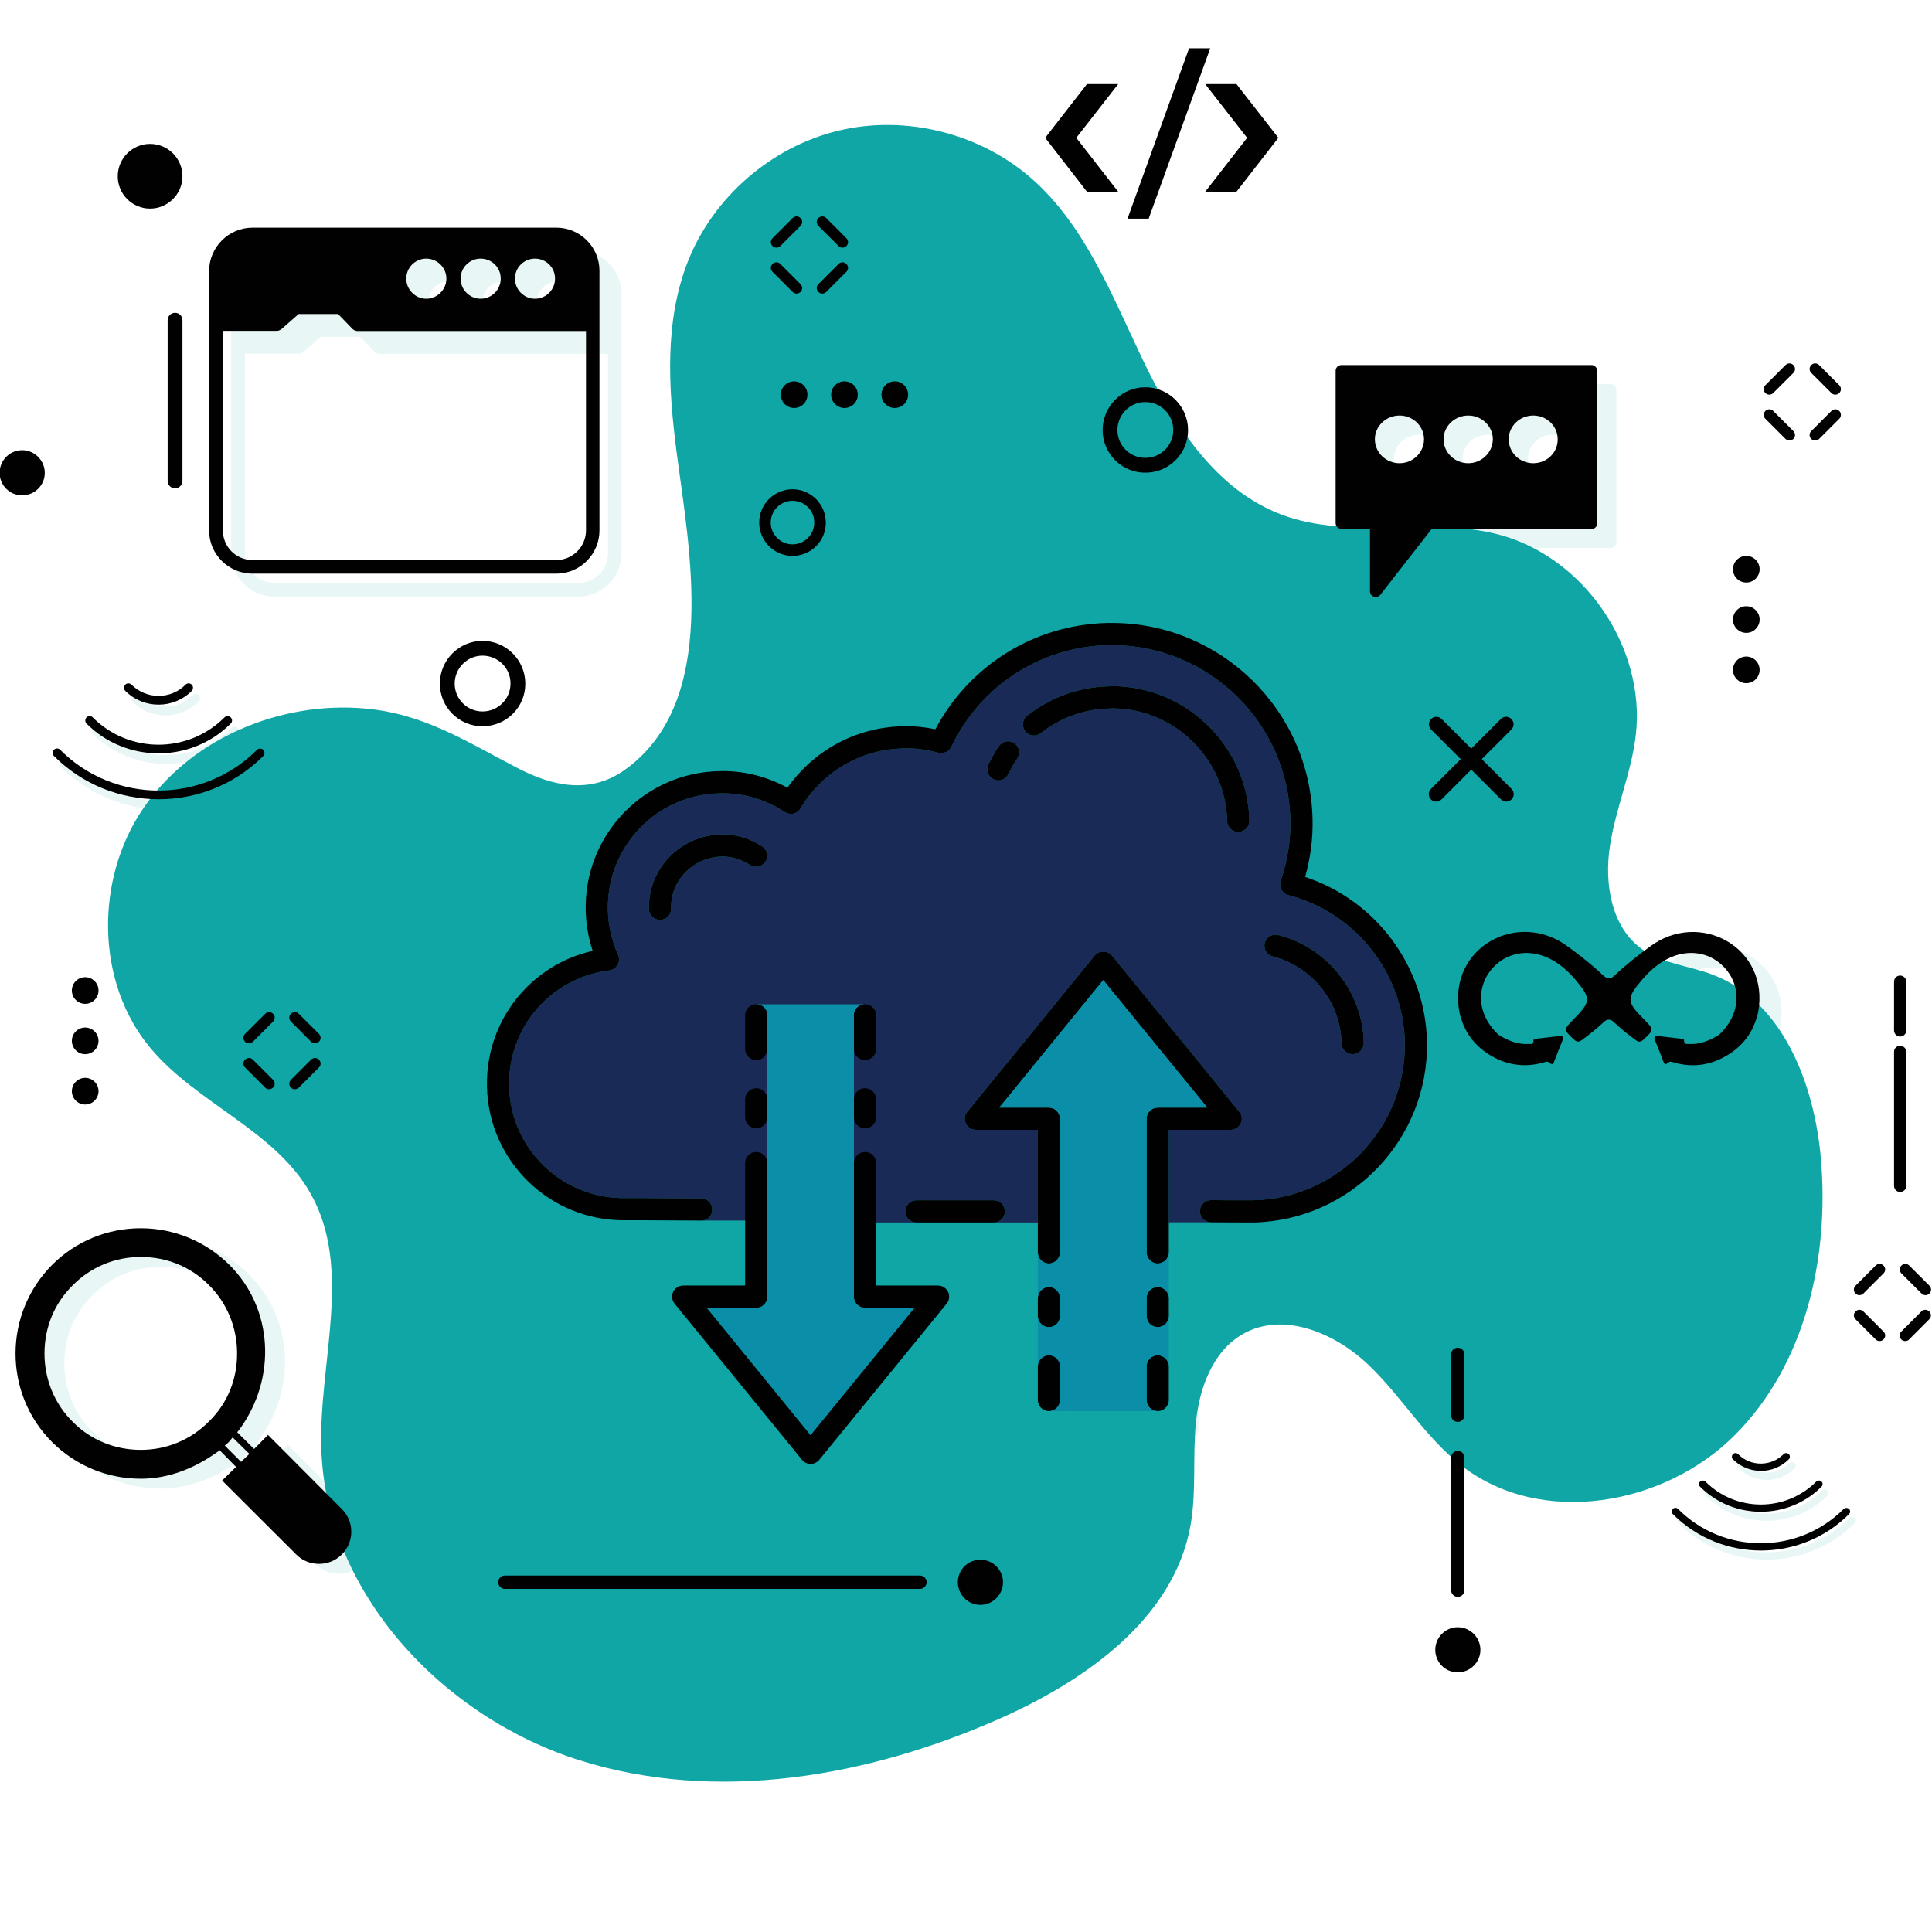 <svg xmlns="http://www.w3.org/2000/svg" xmlns:xlink="http://www.w3.org/1999/xlink" width="500" zoomAndPan="magnify" viewBox="0 0 375 375" height="500" preserveAspectRatio="xMidYMid meet" version="1.0"><defs><filter x="0%" y="0%" width="100%" height="100%" id="1a70e362a0"><feColorMatrix values="0 0 0 0 1 0 0 0 0 1 0 0 0 0 1 0 0 0 1 0" color-interpolation-filters="sRGB"/></filter><mask id="6102378f84"><g filter="url(#1a70e362a0)"><rect x="-37.5" width="450" fill="#000000" y="-37.5" height="450" fill-opacity="0.1"/></g></mask><clipPath id="8ac2fd0029"><path d="M 1 0.238 L 78 0.238 L 78 68 L 1 68 Z M 1 0.238 " clip-rule="nonzero"/></clipPath><clipPath id="6801f17f28"><rect x="0" width="79" y="0" height="70"/></clipPath><mask id="3e12d548f0"><g filter="url(#1a70e362a0)"><rect x="-37.5" width="450" fill="#000000" y="-37.5" height="450" fill-opacity="0.1"/></g></mask><clipPath id="d0b9033c97"><path d="M 0.238 3 L 66.48 3 L 66.48 69 L 0.238 69 Z M 0.238 3 " clip-rule="nonzero"/></clipPath><clipPath id="9be7ca57db"><rect x="0" width="67" y="0" height="70"/></clipPath><mask id="1a738f4a5a"><g filter="url(#1a70e362a0)"><rect x="-37.5" width="450" fill="#000000" y="-37.5" height="450" fill-opacity="0.1"/></g></mask><clipPath id="3f4ede5b58"><path d="M 1 0.16 L 52.922 0.16 L 52.922 46 L 1 46 Z M 1 0.16 " clip-rule="nonzero"/></clipPath><clipPath id="3857f3238e"><rect x="0" width="53" y="0" height="47"/></clipPath><mask id="feff7ab5b6"><g filter="url(#1a70e362a0)"><rect x="-37.5" width="450" fill="#000000" y="-37.5" height="450" fill-opacity="0.1"/></g></mask><clipPath id="288e88d1be"><path d="M 2 0.398 L 16 0.398 L 16 5 L 2 5 Z M 2 0.398 " clip-rule="nonzero"/></clipPath><clipPath id="eba280f7b6"><rect x="0" width="19" y="0" height="7"/></clipPath><mask id="7ef8779e1f"><g filter="url(#1a70e362a0)"><rect x="-37.5" width="450" fill="#000000" y="-37.5" height="450" fill-opacity="0.1"/></g></mask><clipPath id="a94e3aefc7"><path d="M 2 2 L 44 2 L 44 12.68 L 2 12.68 Z M 2 2 " clip-rule="nonzero"/></clipPath><clipPath id="9a3ad32daa"><rect x="0" width="47" y="0" height="13"/></clipPath><mask id="c428a688ce"><g filter="url(#1a70e362a0)"><rect x="-37.5" width="450" fill="#000000" y="-37.5" height="450" fill-opacity="0.1"/></g></mask><clipPath id="d174bcc9b8"><path d="M 0.762 1 L 29.801 1 L 29.801 9 L 0.762 9 Z M 0.762 1 " clip-rule="nonzero"/></clipPath><clipPath id="fa704400c0"><rect x="0" width="30" y="0" height="10"/></clipPath><clipPath id="0ce9326526"><path d="M 218 9.223 L 235 9.223 L 235 43 L 218 43 Z M 218 9.223 " clip-rule="nonzero"/></clipPath><mask id="84e974f15a"><g filter="url(#1a70e362a0)"><rect x="-37.5" width="450" fill="#000000" y="-37.5" height="450" fill-opacity="0.1"/></g></mask><clipPath id="bdfb5cfff1"><rect x="0" width="16" y="0" height="9"/></clipPath><mask id="887827aa83"><g filter="url(#1a70e362a0)"><rect x="-37.5" width="450" fill="#000000" y="-37.5" height="450" fill-opacity="0.1"/></g></mask><clipPath id="72ec31170c"><path d="M 0.199 2 L 36 2 L 36 11 L 0.199 11 Z M 0.199 2 " clip-rule="nonzero"/></clipPath><clipPath id="e204c1325e"><rect x="0" width="38" y="0" height="13"/></clipPath><mask id="50a0c690be"><g filter="url(#1a70e362a0)"><rect x="-37.5" width="450" fill="#000000" y="-37.5" height="450" fill-opacity="0.1"/></g></mask><clipPath id="527c0c6adf"><path d="M 2 3 L 27 3 L 27 9.441 L 2 9.441 Z M 2 3 " clip-rule="nonzero"/></clipPath><clipPath id="eb22ca4657"><rect x="0" width="30" y="0" height="10"/></clipPath><mask id="b71fff0724"><g filter="url(#1a70e362a0)"><rect x="-37.5" width="450" fill="#000000" y="-37.5" height="450" fill-opacity="0.1"/></g></mask><clipPath id="467d701150"><path d="M 3 0.121 L 62 0.121 L 62 27 L 3 27 Z M 3 0.121 " clip-rule="nonzero"/></clipPath><clipPath id="045ddc0806"><rect x="0" width="65" y="0" height="30"/></clipPath><mask id="d030c7b464"><g filter="url(#1a70e362a0)"><rect x="-37.5" width="450" fill="#000000" y="-37.5" height="450" fill-opacity="0.1"/></g></mask><clipPath id="d015949274"><rect x="0" width="188" y="0" height="168"/></clipPath></defs><path fill="#10a6a5" d="M 70.84 137.52 C 54.32 136.055 36.938 143.352 27.684 157.086 C 18.43 170.824 18.574 190.707 29.176 203.406 C 38.23 214.238 53.43 219.41 60.324 231.738 C 68.516 246.336 61.848 264.465 62.363 281.188 C 63.227 309.117 85.867 333.281 112.504 341.672 C 139.141 350.062 168.535 344.891 194.078 333.57 C 210.715 326.184 227.699 314.23 231.031 296.332 C 232.266 289.695 231.461 282.828 232.125 276.102 C 232.785 269.379 235.43 262.195 241.316 258.891 C 249.133 254.496 259.16 258.746 265.625 264.926 C 272.094 271.102 276.746 279.148 283.844 284.609 C 299.188 296.418 322.98 292.281 336.684 278.602 C 350.391 264.926 355.102 244.207 353.438 224.898 C 352.172 210.332 346.023 194.297 332.348 189.156 C 327.836 187.461 322.75 187.059 318.812 184.297 C 312.75 180.047 311.344 171.512 312.492 164.184 C 313.613 156.859 316.688 149.934 317.52 142.578 C 319.445 125.508 307.32 107.953 290.684 103.699 C 277.09 100.223 262.121 104.82 248.961 99.965 C 235.945 95.168 227.785 82.352 221.809 69.824 C 215.801 57.297 210.629 43.762 200.199 34.625 C 190.145 25.805 175.691 22.242 162.703 25.371 C 149.715 28.504 138.453 38.246 133.539 50.688 C 128.941 62.324 129.715 75.312 131.324 87.727 C 133.738 106.402 139.773 136.141 121.328 149.387 C 114.574 154.242 107.188 152.633 100.266 148.984 C 90.41 143.871 82.277 138.527 70.84 137.52 Z M 70.84 137.52 " fill-opacity="1" fill-rule="nonzero"/><g mask="url(#6102378f84)"><g transform="matrix(1, 0, 0, 1, 43, 48)"><g clip-path="url(#6801f17f28)"><g clip-path="url(#8ac2fd0029)"><path fill="#10a6a5" d="M 69.273 0.648 L 10.285 0.648 C 5.66 0.648 1.867 4.441 1.867 9.066 L 1.867 59.438 C 1.867 64.035 5.66 67.797 10.285 67.797 L 69.273 67.797 C 73.871 67.797 77.637 64.004 77.637 59.438 L 77.637 9.039 C 77.637 4.41 73.871 0.648 69.273 0.648 Z M 65.109 6.652 C 67.293 6.652 69.016 8.375 69.016 10.531 C 69.016 12.688 67.293 14.438 65.109 14.438 C 62.984 14.438 61.23 12.656 61.23 10.531 C 61.23 8.406 62.953 6.652 65.109 6.652 Z M 54.562 6.652 C 56.746 6.652 58.473 8.375 58.473 10.531 C 58.473 12.688 56.746 14.438 54.562 14.438 C 52.438 14.438 50.684 12.656 50.684 10.531 C 50.684 8.406 52.41 6.652 54.562 6.652 Z M 44.02 6.652 C 46.145 6.652 47.926 8.375 47.926 10.531 C 47.926 12.688 46.145 14.438 44.02 14.438 C 41.891 14.438 40.141 12.656 40.141 10.531 C 40.141 8.406 41.863 6.652 44.02 6.652 Z M 75.023 59.406 C 75.023 62.566 72.438 65.152 69.273 65.152 L 10.285 65.152 C 7.066 65.152 4.539 62.566 4.539 59.406 L 4.539 20.645 L 15.027 20.645 C 15.344 20.645 15.66 20.5 15.918 20.301 L 19.25 17.371 L 26.895 17.371 L 29.711 20.273 C 29.938 20.5 30.285 20.676 30.656 20.676 L 75.023 20.676 Z M 75.023 59.406 " fill-opacity="1" fill-rule="nonzero"/></g></g></g></g><path fill="#010101" d="M 108.023 44.191 L 49.004 44.191 C 44.379 44.191 40.586 47.984 40.586 52.613 L 40.586 102.98 C 40.586 107.578 44.379 111.344 49.004 111.344 L 107.992 111.344 C 112.59 111.344 116.355 107.551 116.355 102.98 L 116.355 52.582 C 116.383 47.957 112.59 44.191 108.023 44.191 Z M 103.828 50.199 C 106.012 50.199 107.734 51.922 107.734 54.078 C 107.734 56.203 106.012 57.984 103.828 57.984 C 101.703 57.984 99.949 56.203 99.949 54.078 C 99.949 51.922 101.703 50.199 103.828 50.199 Z M 93.281 50.199 C 95.465 50.199 97.191 51.922 97.191 54.078 C 97.191 56.203 95.465 57.984 93.281 57.984 C 91.156 57.984 89.402 56.203 89.402 54.078 C 89.402 51.922 91.156 50.199 93.281 50.199 Z M 82.738 50.199 C 84.863 50.199 86.645 51.922 86.645 54.078 C 86.645 56.203 84.863 57.984 82.738 57.984 C 80.609 57.984 78.859 56.203 78.859 54.078 C 78.859 51.922 80.609 50.199 82.738 50.199 Z M 113.742 102.953 C 113.742 106.113 111.156 108.699 107.992 108.699 L 49.004 108.699 C 45.785 108.699 43.258 106.113 43.258 102.953 L 43.258 64.219 L 53.746 64.219 C 54.062 64.219 54.375 64.078 54.637 63.875 L 57.969 60.945 L 65.613 60.945 L 68.426 63.848 C 68.656 64.078 69.004 64.25 69.375 64.25 L 113.742 64.25 Z M 113.742 102.953 " fill-opacity="1" fill-rule="nonzero"/><g mask="url(#3e12d548f0)"><g transform="matrix(1, 0, 0, 1, 6, 237)"><g clip-path="url(#9be7ca57db)"><g clip-path="url(#d0b9033c97)"><path fill="#10a6a5" d="M 64.211 57.836 L 49.871 43.441 L 47.172 46.172 L 43.895 42.926 C 44.039 42.781 44.152 42.578 44.324 42.379 C 51.539 32.523 50.965 18.988 42.371 10.426 C 37.773 5.887 31.652 3.328 25.188 3.328 C 18.668 3.328 12.547 5.859 7.977 10.426 C -1.504 19.938 -1.504 35.395 7.977 44.848 C 12.605 49.445 18.723 51.945 25.188 51.945 C 30.418 51.945 35.445 50.02 39.93 46.832 C 40.129 46.719 40.305 46.574 40.477 46.402 L 43.664 49.648 L 40.965 52.293 L 55.359 66.656 C 56.566 67.863 58.09 68.469 59.785 68.469 C 61.48 68.469 63.031 67.809 64.18 66.656 C 66.652 64.215 66.652 60.25 64.211 57.836 Z M 38.406 40.828 C 34.93 44.359 30.246 46.344 25.188 46.344 C 20.133 46.344 15.418 44.418 11.941 40.883 C 8.41 37.379 6.484 32.637 6.484 27.637 C 6.484 22.582 8.41 17.898 11.941 14.422 C 15.418 10.887 20.102 8.902 25.188 8.902 C 30.246 8.902 34.93 10.828 38.406 14.363 C 41.941 17.867 43.867 22.609 43.867 27.609 C 43.895 32.668 41.969 37.379 38.406 40.828 Z M 44.641 48.672 L 41.48 45.512 C 42.312 44.82 42.258 44.848 43.004 43.93 L 46.25 47.121 Z M 44.641 48.672 " fill-opacity="1" fill-rule="nonzero"/></g></g></g></g><path fill="#010101" d="M 66.359 292.91 L 52.02 278.516 L 49.32 281.246 L 46.043 278 C 46.188 277.855 46.305 277.652 46.477 277.453 C 53.688 267.598 53.113 254.062 44.52 245.5 C 39.926 240.961 33.805 238.402 27.34 238.402 C 20.816 238.402 14.695 240.934 10.129 245.5 C 0.645 255.012 0.645 270.473 10.129 279.926 C 14.754 284.523 20.875 287.02 27.34 287.02 C 32.566 287.02 37.598 285.098 42.078 281.906 C 42.281 281.793 42.453 281.648 42.625 281.477 L 45.812 284.723 L 43.113 287.367 L 57.508 301.734 C 58.715 302.941 60.238 303.543 61.934 303.543 C 63.629 303.543 65.18 302.883 66.332 301.734 C 68.801 299.289 68.801 295.324 66.359 292.91 Z M 40.555 275.902 C 37.078 279.438 32.395 281.418 27.34 281.418 C 22.281 281.418 17.57 279.492 14.094 275.957 C 10.559 272.453 8.633 267.711 8.633 262.711 C 8.633 257.656 10.559 252.973 14.094 249.496 C 17.57 245.961 22.254 243.977 27.34 243.977 C 32.395 243.977 37.078 245.902 40.555 249.438 C 44.09 252.941 46.016 257.684 46.016 262.684 C 46.043 267.742 44.117 272.453 40.555 275.902 Z M 46.793 283.746 L 43.629 280.586 C 44.465 279.895 44.406 279.926 45.152 279.004 L 48.398 282.195 Z M 46.793 283.746 " fill-opacity="1" fill-rule="nonzero"/><path fill="#010101" d="M 278.758 155.594 C 278.383 155.594 278.012 155.449 277.754 155.164 C 277.18 154.59 277.18 153.695 277.754 153.121 L 291.316 139.559 C 291.891 138.984 292.781 138.984 293.355 139.559 C 293.93 140.137 293.93 141.027 293.355 141.602 L 279.793 155.164 C 279.504 155.449 279.133 155.594 278.758 155.594 Z M 278.758 155.594 " fill-opacity="1" fill-rule="nonzero"/><path fill="#010101" d="M 292.348 155.594 C 291.977 155.594 291.602 155.449 291.344 155.164 L 277.781 141.602 C 277.207 141.027 277.207 140.137 277.781 139.559 C 278.355 138.984 279.246 138.984 279.82 139.559 L 293.383 153.121 C 293.957 153.695 293.957 154.59 293.383 155.164 C 293.066 155.449 292.695 155.594 292.348 155.594 Z M 292.348 155.594 " fill-opacity="1" fill-rule="nonzero"/><path fill="#010101" d="M 222.297 91.746 C 217.727 91.746 214.02 88.039 214.02 83.473 C 214.02 78.902 217.727 75.168 222.297 75.168 C 226.863 75.168 230.602 78.902 230.602 83.473 C 230.629 88.039 226.895 91.746 222.297 91.746 Z M 222.297 78.043 C 219.309 78.043 216.895 80.484 216.895 83.473 C 216.895 86.461 219.309 88.875 222.297 88.875 C 225.285 88.875 227.727 86.461 227.727 83.473 C 227.754 80.484 225.312 78.043 222.297 78.043 Z M 222.297 78.043 " fill-opacity="1" fill-rule="nonzero"/><path fill="#010101" d="M 153.824 107.895 C 150.262 107.895 147.359 104.992 147.359 101.43 C 147.359 97.867 150.262 94.965 153.824 94.965 C 157.387 94.965 160.289 97.867 160.289 101.43 C 160.316 104.992 157.414 107.895 153.824 107.895 Z M 153.824 97.207 C 151.496 97.207 149.602 99.102 149.602 101.43 C 149.602 103.758 151.496 105.656 153.824 105.656 C 156.152 105.656 158.047 103.758 158.047 101.43 C 158.078 99.102 156.18 97.207 153.824 97.207 Z M 153.824 97.207 " fill-opacity="1" fill-rule="nonzero"/><path fill="#010101" d="M 154.602 56.98 C 154.312 56.98 154.055 56.863 153.852 56.664 L 149.945 52.754 C 149.516 52.324 149.516 51.664 149.945 51.234 C 150.375 50.801 151.035 50.801 151.469 51.234 L 155.375 55.141 C 155.809 55.57 155.809 56.234 155.375 56.664 C 155.145 56.863 154.887 56.98 154.602 56.98 Z M 154.602 56.98 " fill-opacity="1" fill-rule="nonzero"/><path fill="#010101" d="M 163.508 48.074 C 163.219 48.074 162.961 47.957 162.762 47.758 L 158.852 43.848 C 158.422 43.418 158.422 42.758 158.852 42.324 C 159.285 41.895 159.945 41.895 160.375 42.324 L 164.285 46.234 C 164.715 46.664 164.715 47.324 164.285 47.758 C 164.055 47.957 163.793 48.074 163.508 48.074 Z M 163.508 48.074 " fill-opacity="1" fill-rule="nonzero"/><path fill="#010101" d="M 150.691 48.074 C 150.406 48.074 150.145 47.957 149.945 47.758 C 149.516 47.324 149.516 46.664 149.945 46.234 L 153.852 42.324 C 154.285 41.895 154.945 41.895 155.375 42.324 C 155.809 42.758 155.809 43.418 155.375 43.848 L 151.469 47.758 C 151.238 47.957 150.98 48.074 150.691 48.074 Z M 150.691 48.074 " fill-opacity="1" fill-rule="nonzero"/><path fill="#010101" d="M 159.602 56.98 C 159.312 56.98 159.055 56.863 158.852 56.664 C 158.422 56.234 158.422 55.57 158.852 55.141 L 162.762 51.234 C 163.191 50.801 163.852 50.801 164.285 51.234 C 164.715 51.664 164.715 52.324 164.285 52.754 L 160.375 56.664 C 160.145 56.863 159.887 56.98 159.602 56.98 Z M 159.602 56.98 " fill-opacity="1" fill-rule="nonzero"/><path fill="#010101" d="M 347.316 85.512 C 347.031 85.512 346.77 85.398 346.57 85.195 L 342.66 81.289 C 342.23 80.855 342.23 80.195 342.66 79.766 C 343.094 79.336 343.754 79.336 344.184 79.766 L 348.094 83.672 C 348.523 84.105 348.523 84.766 348.094 85.195 C 347.863 85.398 347.605 85.512 347.316 85.512 Z M 347.316 85.512 " fill-opacity="1" fill-rule="nonzero"/><path fill="#010101" d="M 356.223 76.605 C 355.938 76.605 355.68 76.488 355.477 76.289 L 351.57 72.383 C 351.137 71.949 351.137 71.289 351.57 70.859 C 352 70.426 352.66 70.426 353.094 70.859 L 357 74.766 C 357.43 75.195 357.43 75.859 357 76.289 C 356.77 76.52 356.484 76.605 356.223 76.605 Z M 356.223 76.605 " fill-opacity="1" fill-rule="nonzero"/><path fill="#010101" d="M 343.41 76.605 C 343.121 76.605 342.863 76.488 342.66 76.289 C 342.23 75.859 342.23 75.195 342.66 74.766 L 346.57 70.859 C 347 70.426 347.66 70.426 348.094 70.859 C 348.523 71.289 348.523 71.949 348.094 72.383 L 344.184 76.289 C 343.953 76.52 343.695 76.605 343.41 76.605 Z M 343.41 76.605 " fill-opacity="1" fill-rule="nonzero"/><path fill="#010101" d="M 352.316 85.512 C 352.027 85.512 351.77 85.398 351.57 85.195 C 351.137 84.766 351.137 84.105 351.57 83.672 L 355.477 79.766 C 355.906 79.336 356.57 79.336 357 79.766 C 357.43 80.195 357.43 80.855 357 81.289 L 353.094 85.195 C 352.863 85.398 352.574 85.512 352.316 85.512 Z M 352.316 85.512 " fill-opacity="1" fill-rule="nonzero"/><path fill="#010101" d="M 364.816 260.301 C 364.527 260.301 364.27 260.184 364.07 259.984 L 360.16 256.074 C 359.73 255.645 359.73 254.984 360.16 254.551 C 360.59 254.121 361.254 254.121 361.684 254.551 L 365.59 258.461 C 366.023 258.891 366.023 259.551 365.59 259.984 C 365.363 260.215 365.074 260.301 364.816 260.301 Z M 364.816 260.301 " fill-opacity="1" fill-rule="nonzero"/><path fill="#010101" d="M 373.723 251.391 C 373.434 251.391 373.176 251.277 372.977 251.074 L 369.066 247.168 C 368.637 246.738 368.637 246.074 369.066 245.645 C 369.5 245.215 370.16 245.215 370.59 245.645 L 374.5 249.551 C 374.93 249.984 374.93 250.645 374.5 251.074 C 374.27 251.305 373.98 251.391 373.723 251.391 Z M 373.723 251.391 " fill-opacity="1" fill-rule="nonzero"/><path fill="#010101" d="M 360.906 251.391 C 360.621 251.391 360.363 251.277 360.16 251.074 C 359.73 250.645 359.73 249.984 360.16 249.551 L 364.07 245.645 C 364.5 245.215 365.16 245.215 365.59 245.645 C 366.023 246.074 366.023 246.738 365.59 247.168 L 361.684 251.074 C 361.453 251.305 361.168 251.391 360.906 251.391 Z M 360.906 251.391 " fill-opacity="1" fill-rule="nonzero"/><path fill="#010101" d="M 369.785 260.301 C 369.5 260.301 369.242 260.184 369.039 259.984 C 368.609 259.551 368.609 258.891 369.039 258.461 L 372.945 254.551 C 373.379 254.121 374.039 254.121 374.469 254.551 C 374.902 254.984 374.902 255.645 374.469 256.074 L 370.562 259.984 C 370.359 260.215 370.074 260.301 369.785 260.301 Z M 369.785 260.301 " fill-opacity="1" fill-rule="nonzero"/><path fill="#010101" d="M 52.223 211.422 C 51.934 211.422 51.676 211.309 51.477 211.105 L 47.566 207.199 C 47.137 206.77 47.137 206.105 47.566 205.676 C 48 205.246 48.66 205.246 49.09 205.676 L 52.996 209.586 C 53.43 210.016 53.43 210.676 52.996 211.105 C 52.77 211.309 52.48 211.422 52.223 211.422 Z M 52.223 211.422 " fill-opacity="1" fill-rule="nonzero"/><path fill="#010101" d="M 61.129 202.516 C 60.844 202.516 60.582 202.402 60.383 202.199 L 56.473 198.293 C 56.043 197.859 56.043 197.199 56.473 196.77 C 56.906 196.34 57.566 196.34 57.996 196.77 L 61.906 200.676 C 62.336 201.109 62.336 201.77 61.906 202.199 C 61.676 202.402 61.387 202.516 61.129 202.516 Z M 61.129 202.516 " fill-opacity="1" fill-rule="nonzero"/><path fill="#010101" d="M 48.312 202.516 C 48.027 202.516 47.77 202.402 47.566 202.199 C 47.137 201.77 47.137 201.109 47.566 200.676 L 51.477 196.77 C 51.906 196.34 52.566 196.34 52.996 196.77 C 53.43 197.199 53.43 197.859 52.996 198.293 L 49.09 202.199 C 48.859 202.402 48.574 202.516 48.312 202.516 Z M 48.312 202.516 " fill-opacity="1" fill-rule="nonzero"/><path fill="#010101" d="M 57.223 211.422 C 56.934 211.422 56.676 211.309 56.473 211.105 C 56.043 210.676 56.043 210.016 56.473 209.586 L 60.383 205.676 C 60.812 205.246 61.473 205.246 61.906 205.676 C 62.336 206.105 62.336 206.77 61.906 207.199 L 57.996 211.105 C 57.766 211.309 57.48 211.422 57.223 211.422 Z M 57.223 211.422 " fill-opacity="1" fill-rule="nonzero"/><g mask="url(#1a738f4a5a)"><g transform="matrix(1, 0, 0, 1, 261, 74)"><g clip-path="url(#3857f3238e)"><g clip-path="url(#3f4ede5b58)"><path fill="#10a6a5" d="M 51.637 0.566 L 3.074 0.566 C 2.441 0.566 1.953 1.055 1.953 1.684 L 1.953 31.223 C 1.953 31.855 2.441 32.344 3.074 32.344 L 8.621 32.344 L 8.621 44.469 C 8.621 44.957 8.906 45.359 9.34 45.504 C 9.484 45.59 9.598 45.59 9.711 45.59 C 10.059 45.59 10.375 45.445 10.602 45.188 L 20.602 32.371 L 51.664 32.371 C 52.266 32.371 52.727 31.883 52.727 31.254 L 52.727 1.684 C 52.699 1.055 52.211 0.566 51.637 0.566 Z M 14.367 19.645 C 11.723 19.645 9.57 17.574 9.57 14.988 C 9.57 12.461 11.723 10.391 14.367 10.391 C 16.98 10.391 19.109 12.461 19.109 14.988 C 19.109 17.547 16.953 19.645 14.367 19.645 Z M 27.699 19.645 C 25.055 19.645 22.902 17.574 22.902 14.988 C 22.902 12.461 25.055 10.391 27.699 10.391 C 30.316 10.391 32.469 12.461 32.469 14.988 C 32.469 17.547 30.316 19.645 27.699 19.645 Z M 40.344 19.645 C 37.699 19.645 35.574 17.574 35.574 14.988 C 35.574 12.461 37.699 10.391 40.344 10.391 C 42.984 10.391 45.082 12.461 45.082 14.988 C 45.082 17.547 42.984 19.645 40.344 19.645 Z M 40.344 19.645 " fill-opacity="1" fill-rule="nonzero"/></g></g></g></g><path fill="#010101" d="M 308.93 70.859 L 260.367 70.859 C 259.738 70.859 259.246 71.348 259.246 71.98 L 259.246 101.516 C 259.246 102.148 259.738 102.637 260.367 102.637 L 265.914 102.637 L 265.914 114.762 C 265.914 115.25 266.203 115.652 266.633 115.797 C 266.777 115.883 266.891 115.883 267.008 115.883 C 267.352 115.883 267.668 115.738 267.898 115.48 L 277.895 102.668 L 308.957 102.668 C 309.562 102.668 310.02 102.18 310.02 101.547 L 310.02 71.98 C 309.992 71.348 309.504 70.859 308.93 70.859 Z M 271.66 89.91 C 269.016 89.91 266.863 87.84 266.863 85.254 C 266.863 82.727 269.016 80.656 271.66 80.656 C 274.277 80.656 276.402 82.727 276.402 85.254 C 276.402 87.84 274.246 89.91 271.66 89.91 Z M 284.992 89.91 C 282.352 89.91 280.195 87.84 280.195 85.254 C 280.195 82.727 282.352 80.656 284.992 80.656 C 287.609 80.656 289.762 82.727 289.762 85.254 C 289.734 87.84 287.578 89.91 284.992 89.91 Z M 297.605 89.91 C 294.965 89.91 292.836 87.84 292.836 85.254 C 292.836 82.727 294.965 80.656 297.605 80.656 C 300.25 80.656 302.348 82.727 302.348 85.254 C 302.379 87.84 300.25 89.91 297.605 89.91 Z M 297.605 89.91 " fill-opacity="1" fill-rule="nonzero"/><g mask="url(#feff7ab5b6)"><g transform="matrix(1, 0, 0, 1, 23, 134)"><g clip-path="url(#eba280f7b6)"><g clip-path="url(#288e88d1be)"><path fill="#10a6a5" d="M 15.574 2.168 C 15.891 1.824 15.891 1.277 15.574 0.961 C 15.23 0.617 14.684 0.617 14.367 0.961 C 11.492 3.863 6.754 3.863 3.879 0.961 C 3.535 0.617 2.988 0.617 2.672 0.961 C 2.355 1.309 2.355 1.855 2.672 2.168 C 4.453 3.953 6.781 4.844 9.137 4.844 C 11.492 4.844 13.793 3.953 15.574 2.168 Z M 15.574 2.168 " fill-opacity="1" fill-rule="nonzero"/></g></g></g></g><g mask="url(#7ef8779e1f)"><g transform="matrix(1, 0, 0, 1, 9, 145)"><g clip-path="url(#9a3ad32daa)"><g clip-path="url(#a94e3aefc7)"><path fill="#10a6a5" d="M 42.215 2.605 C 31.672 13.152 14.516 13.152 4 2.605 C 3.656 2.262 3.109 2.262 2.793 2.605 C 2.449 2.949 2.449 3.496 2.793 3.812 C 8.398 9.414 15.754 12.203 23.109 12.203 C 30.465 12.203 37.82 9.414 43.422 3.812 C 43.738 3.469 43.738 2.922 43.422 2.605 C 43.078 2.289 42.562 2.289 42.215 2.605 Z M 42.215 2.605 " fill-opacity="1" fill-rule="nonzero"/></g></g></g></g><g mask="url(#c428a688ce)"><g transform="matrix(1, 0, 0, 1, 17, 140)"><g clip-path="url(#fa704400c0)"><g clip-path="url(#d174bcc9b8)"><path fill="#10a6a5" d="M 1.113 1.285 C 0.801 1.629 0.801 2.176 1.113 2.492 C 4.965 6.34 10.051 8.266 15.109 8.266 C 20.164 8.266 25.25 6.34 29.102 2.492 C 29.445 2.145 29.445 1.629 29.102 1.285 C 28.758 0.941 28.238 0.941 27.895 1.285 C 20.828 8.352 9.363 8.352 2.32 1.285 C 1.977 0.969 1.43 0.969 1.113 1.285 Z M 1.113 1.285 " fill-opacity="1" fill-rule="nonzero"/></g></g></g></g><path fill="#010101" d="M 37.223 134.102 C 37.539 133.758 37.539 133.211 37.223 132.895 C 36.879 132.551 36.332 132.551 36.016 132.895 C 33.145 135.797 28.402 135.797 25.527 132.895 C 25.184 132.551 24.637 132.551 24.32 132.895 C 24.004 133.238 24.004 133.785 24.32 134.102 C 26.102 135.883 28.43 136.773 30.785 136.773 C 33.113 136.773 35.441 135.883 37.223 134.102 Z M 37.223 134.102 " fill-opacity="1" fill-rule="nonzero"/><path fill="#010101" d="M 49.895 145.535 C 39.348 156.082 22.195 156.082 11.68 145.535 C 11.332 145.191 10.789 145.191 10.473 145.535 C 10.129 145.883 10.129 146.426 10.473 146.742 C 16.074 152.348 23.43 155.133 30.785 155.133 C 38.141 155.133 45.5 152.348 51.102 146.742 C 51.418 146.398 51.418 145.852 51.102 145.535 C 50.758 145.223 50.211 145.223 49.895 145.535 Z M 49.895 145.535 " fill-opacity="1" fill-rule="nonzero"/><path fill="#010101" d="M 16.793 139.246 C 16.477 139.59 16.477 140.137 16.793 140.449 C 20.645 144.301 25.73 146.227 30.785 146.227 C 35.844 146.227 40.93 144.301 44.781 140.449 C 45.125 140.105 45.125 139.59 44.781 139.246 C 44.434 138.898 43.918 138.898 43.574 139.246 C 36.504 146.312 25.039 146.312 18 139.246 C 17.656 138.898 17.109 138.898 16.793 139.246 Z M 16.793 139.246 " fill-opacity="1" fill-rule="nonzero"/><path fill="#010101" d="M 19.121 192.258 C 19.121 192.602 19.055 192.93 18.926 193.246 C 18.793 193.562 18.605 193.844 18.363 194.086 C 18.121 194.328 17.84 194.516 17.523 194.648 C 17.207 194.777 16.879 194.844 16.535 194.844 C 16.191 194.844 15.863 194.777 15.547 194.648 C 15.227 194.516 14.949 194.328 14.707 194.086 C 14.465 193.844 14.277 193.562 14.145 193.246 C 14.016 192.93 13.949 192.602 13.949 192.258 C 13.949 191.914 14.016 191.586 14.145 191.27 C 14.277 190.953 14.465 190.672 14.707 190.43 C 14.949 190.188 15.227 190 15.547 189.867 C 15.863 189.738 16.191 189.672 16.535 189.672 C 16.879 189.672 17.207 189.738 17.523 189.867 C 17.84 190 18.121 190.188 18.363 190.43 C 18.605 190.672 18.793 190.953 18.926 191.27 C 19.055 191.586 19.121 191.914 19.121 192.258 Z M 19.121 192.258 " fill-opacity="1" fill-rule="nonzero"/><path fill="#010101" d="M 19.121 202.027 C 19.121 202.371 19.055 202.699 18.926 203.016 C 18.793 203.332 18.605 203.613 18.363 203.855 C 18.121 204.098 17.84 204.285 17.523 204.418 C 17.207 204.547 16.879 204.613 16.535 204.613 C 16.191 204.613 15.863 204.547 15.547 204.418 C 15.227 204.285 14.949 204.098 14.707 203.855 C 14.465 203.613 14.277 203.332 14.145 203.016 C 14.016 202.699 13.949 202.371 13.949 202.027 C 13.949 201.684 14.016 201.355 14.145 201.039 C 14.277 200.723 14.465 200.441 14.707 200.199 C 14.949 199.957 15.227 199.77 15.547 199.637 C 15.863 199.508 16.191 199.441 16.535 199.441 C 16.879 199.441 17.207 199.508 17.523 199.637 C 17.84 199.77 18.121 199.957 18.363 200.199 C 18.605 200.441 18.793 200.723 18.926 201.039 C 19.055 201.355 19.121 201.684 19.121 202.027 Z M 19.121 202.027 " fill-opacity="1" fill-rule="nonzero"/><path fill="#010101" d="M 19.121 211.797 C 19.121 212.141 19.055 212.469 18.926 212.785 C 18.793 213.102 18.605 213.383 18.363 213.625 C 18.121 213.867 17.84 214.055 17.523 214.188 C 17.207 214.316 16.879 214.383 16.535 214.383 C 16.191 214.383 15.863 214.316 15.547 214.188 C 15.227 214.055 14.949 213.867 14.707 213.625 C 14.465 213.383 14.277 213.102 14.145 212.785 C 14.016 212.469 13.949 212.141 13.949 211.797 C 13.949 211.453 14.016 211.125 14.145 210.809 C 14.277 210.488 14.465 210.211 14.707 209.969 C 14.949 209.727 15.227 209.539 15.547 209.406 C 15.863 209.277 16.191 209.211 16.535 209.211 C 16.879 209.211 17.207 209.277 17.523 209.406 C 17.84 209.539 18.121 209.727 18.363 209.969 C 18.605 210.211 18.793 210.488 18.926 210.809 C 19.055 211.125 19.121 211.453 19.121 211.797 Z M 19.121 211.797 " fill-opacity="1" fill-rule="nonzero"/><path fill="#010101" d="M 341.543 110.48 C 341.543 110.824 341.477 111.156 341.344 111.473 C 341.215 111.789 341.027 112.066 340.785 112.309 C 340.543 112.555 340.262 112.738 339.945 112.871 C 339.629 113.004 339.297 113.066 338.957 113.066 C 338.613 113.066 338.281 113.004 337.965 112.871 C 337.648 112.738 337.367 112.555 337.125 112.309 C 336.883 112.066 336.695 111.789 336.566 111.473 C 336.434 111.156 336.367 110.824 336.367 110.48 C 336.367 110.141 336.434 109.809 336.566 109.492 C 336.695 109.176 336.883 108.895 337.125 108.652 C 337.367 108.41 337.648 108.223 337.965 108.094 C 338.281 107.961 338.613 107.895 338.957 107.895 C 339.297 107.895 339.629 107.961 339.945 108.094 C 340.262 108.223 340.543 108.41 340.785 108.652 C 341.027 108.895 341.215 109.176 341.344 109.492 C 341.477 109.809 341.543 110.141 341.543 110.48 Z M 341.543 110.48 " fill-opacity="1" fill-rule="nonzero"/><path fill="#010101" d="M 341.543 120.25 C 341.543 120.594 341.477 120.926 341.344 121.242 C 341.215 121.559 341.027 121.836 340.785 122.078 C 340.543 122.324 340.262 122.508 339.945 122.641 C 339.629 122.773 339.297 122.836 338.957 122.836 C 338.613 122.836 338.281 122.773 337.965 122.641 C 337.648 122.508 337.367 122.324 337.125 122.078 C 336.883 121.836 336.695 121.559 336.566 121.242 C 336.434 120.926 336.367 120.594 336.367 120.25 C 336.367 119.91 336.434 119.578 336.566 119.262 C 336.695 118.945 336.883 118.664 337.125 118.422 C 337.367 118.18 337.648 117.992 337.965 117.863 C 338.281 117.73 338.613 117.664 338.957 117.664 C 339.297 117.664 339.629 117.73 339.945 117.863 C 340.262 117.992 340.543 118.18 340.785 118.422 C 341.027 118.664 341.215 118.945 341.344 119.262 C 341.477 119.578 341.543 119.91 341.543 120.25 Z M 341.543 120.25 " fill-opacity="1" fill-rule="nonzero"/><path fill="#010101" d="M 341.543 130.02 C 341.543 130.363 341.477 130.695 341.344 131.012 C 341.215 131.328 341.027 131.605 340.785 131.848 C 340.543 132.09 340.262 132.277 339.945 132.41 C 339.629 132.543 339.297 132.605 338.957 132.605 C 338.613 132.605 338.281 132.543 337.965 132.41 C 337.648 132.277 337.367 132.09 337.125 131.848 C 336.883 131.605 336.695 131.328 336.566 131.012 C 336.434 130.695 336.367 130.363 336.367 130.02 C 336.367 129.676 336.434 129.348 336.566 129.031 C 336.695 128.715 336.883 128.434 337.125 128.191 C 337.367 127.949 337.648 127.762 337.965 127.633 C 338.281 127.5 338.613 127.434 338.957 127.434 C 339.297 127.434 339.629 127.5 339.945 127.633 C 340.262 127.762 340.543 127.949 340.785 128.191 C 341.027 128.434 341.215 128.715 341.344 129.031 C 341.477 129.348 341.543 129.676 341.543 130.02 Z M 341.543 130.02 " fill-opacity="1" fill-rule="nonzero"/><path fill="#010101" d="M 208.906 26.75 L 217.039 37.211 L 210.977 37.211 L 202.871 26.75 L 210.977 16.32 L 217.039 16.32 Z M 208.906 26.75 " fill-opacity="1" fill-rule="nonzero"/><path fill="#010101" d="M 242.066 26.75 L 233.934 37.211 L 239.996 37.211 L 248.129 26.75 L 239.996 16.32 L 233.934 16.32 Z M 242.066 26.75 " fill-opacity="1" fill-rule="nonzero"/><g clip-path="url(#0ce9326526)"><path fill="#010101" d="M 222.957 42.441 L 234.91 9.367 L 230.801 9.367 L 218.848 42.441 Z M 222.957 42.441 " fill-opacity="1" fill-rule="nonzero"/></g><path fill="#010101" d="M 33.977 94.793 C 33.199 94.793 32.539 94.16 32.539 93.355 L 32.539 62.152 C 32.539 61.375 33.172 60.715 33.977 60.715 C 34.781 60.715 35.414 61.348 35.414 62.152 L 35.414 93.355 C 35.414 94.133 34.75 94.793 33.977 94.793 Z M 33.977 94.793 " fill-opacity="1" fill-rule="nonzero"/><path fill="#010101" d="M 368.809 231.363 C 368.148 231.363 367.633 230.82 367.633 230.156 L 367.633 204.152 C 367.633 203.492 368.176 202.977 368.809 202.977 C 369.469 202.977 370.016 203.52 370.016 204.152 L 370.016 230.156 C 370.016 230.848 369.469 231.363 368.809 231.363 Z M 368.809 231.363 " fill-opacity="1" fill-rule="nonzero"/><path fill="#010101" d="M 368.809 201.195 C 368.148 201.195 367.633 200.648 367.633 199.988 L 367.633 190.535 C 367.633 189.871 368.176 189.355 368.809 189.355 C 369.469 189.355 370.016 189.902 370.016 190.535 L 370.016 199.988 C 370.016 200.676 369.469 201.195 368.809 201.195 Z M 368.809 201.195 " fill-opacity="1" fill-rule="nonzero"/><path fill="#010101" d="M 176.266 76.605 C 176.266 76.949 176.199 77.277 176.066 77.594 C 175.938 77.91 175.75 78.191 175.508 78.434 C 175.266 78.676 174.984 78.863 174.668 78.992 C 174.352 79.125 174.023 79.191 173.68 79.191 C 173.336 79.191 173.008 79.125 172.691 78.992 C 172.371 78.863 172.094 78.676 171.852 78.434 C 171.609 78.191 171.422 77.91 171.289 77.594 C 171.16 77.277 171.094 76.949 171.094 76.605 C 171.094 76.262 171.16 75.934 171.289 75.613 C 171.422 75.297 171.609 75.02 171.852 74.777 C 172.094 74.535 172.371 74.348 172.688 74.215 C 173.008 74.086 173.336 74.02 173.68 74.02 C 174.023 74.02 174.352 74.086 174.668 74.215 C 174.984 74.348 175.266 74.535 175.508 74.777 C 175.75 75.02 175.938 75.297 176.066 75.613 C 176.199 75.934 176.266 76.262 176.266 76.605 Z M 176.266 76.605 " fill-opacity="1" fill-rule="nonzero"/><path fill="#010101" d="M 166.496 76.605 C 166.496 76.949 166.43 77.277 166.297 77.594 C 166.168 77.91 165.98 78.191 165.738 78.434 C 165.496 78.676 165.215 78.863 164.898 78.992 C 164.582 79.125 164.254 79.191 163.91 79.191 C 163.566 79.191 163.238 79.125 162.922 78.992 C 162.602 78.863 162.324 78.676 162.082 78.434 C 161.84 78.191 161.652 77.91 161.52 77.594 C 161.391 77.277 161.324 76.949 161.324 76.605 C 161.324 76.262 161.391 75.934 161.52 75.613 C 161.652 75.297 161.84 75.02 162.082 74.777 C 162.324 74.535 162.602 74.348 162.922 74.215 C 163.238 74.086 163.566 74.02 163.91 74.02 C 164.254 74.02 164.582 74.086 164.898 74.215 C 165.215 74.348 165.496 74.535 165.738 74.777 C 165.98 75.02 166.168 75.297 166.297 75.613 C 166.43 75.934 166.496 76.262 166.496 76.605 Z M 166.496 76.605 " fill-opacity="1" fill-rule="nonzero"/><path fill="#010101" d="M 156.727 76.605 C 156.727 76.949 156.66 77.277 156.531 77.594 C 156.398 77.91 156.211 78.191 155.969 78.434 C 155.727 78.676 155.445 78.863 155.129 78.992 C 154.812 79.125 154.484 79.191 154.141 79.191 C 153.797 79.191 153.469 79.125 153.152 78.992 C 152.832 78.863 152.555 78.676 152.312 78.434 C 152.07 78.191 151.883 77.91 151.75 77.594 C 151.621 77.277 151.555 76.949 151.555 76.605 C 151.555 76.262 151.621 75.934 151.75 75.613 C 151.883 75.297 152.07 75.02 152.312 74.777 C 152.555 74.535 152.832 74.348 153.152 74.215 C 153.469 74.086 153.797 74.02 154.141 74.02 C 154.484 74.02 154.812 74.086 155.129 74.215 C 155.445 74.348 155.727 74.535 155.969 74.777 C 156.211 75.02 156.398 75.297 156.531 75.613 C 156.66 75.934 156.727 76.262 156.727 76.605 Z M 156.727 76.605 " fill-opacity="1" fill-rule="nonzero"/><path fill="#010101" d="M 282.953 275.988 C 282.234 275.988 281.66 275.414 281.66 274.695 L 281.66 262.887 C 281.66 262.168 282.234 261.594 282.953 261.594 C 283.672 261.594 284.246 262.168 284.246 262.887 L 284.246 274.695 C 284.246 275.414 283.672 275.988 282.953 275.988 Z M 282.953 275.988 " fill-opacity="1" fill-rule="nonzero"/><path fill="#010101" d="M 282.953 309.949 C 282.234 309.949 281.66 309.375 281.66 308.656 L 281.66 282.914 C 281.66 282.195 282.234 281.621 282.953 281.621 C 283.672 281.621 284.246 282.195 284.246 282.914 L 284.246 308.656 C 284.246 309.375 283.672 309.949 282.953 309.949 Z M 282.953 309.949 " fill-opacity="1" fill-rule="nonzero"/><path fill="#010101" d="M 282.953 324.605 C 280.539 324.605 278.586 322.652 278.586 320.238 C 278.586 317.824 280.539 315.84 282.953 315.84 C 285.367 315.84 287.348 317.824 287.348 320.238 C 287.348 322.621 285.367 324.605 282.953 324.605 Z M 282.953 324.605 " fill-opacity="1" fill-rule="nonzero"/><g mask="url(#84e974f15a)"><g transform="matrix(1, 0, 0, 1, 336, 281)"><g clip-path="url(#bdfb5cfff1)"><path fill="#10a6a5" d="M 12.324 4.012 C 12.609 3.723 12.609 3.262 12.324 3.004 C 12.035 2.719 11.574 2.719 11.316 3.004 C 8.875 5.445 4.91 5.445 2.496 3.004 C 2.207 2.719 1.75 2.719 1.488 3.004 C 1.203 3.293 1.203 3.75 1.488 4.012 C 2.984 5.504 4.965 6.25 6.922 6.25 C 8.844 6.25 10.828 5.504 12.324 4.012 Z M 12.324 4.012 " fill-opacity="1" fill-rule="nonzero"/></g></g></g><g mask="url(#887827aa83)"><g transform="matrix(1, 0, 0, 1, 325, 292)"><g clip-path="url(#e204c1325e)"><g clip-path="url(#72ec31170c)"><path fill="#10a6a5" d="M 33.984 2.637 C 25.105 11.516 10.68 11.516 1.828 2.637 C 1.543 2.348 1.082 2.348 0.824 2.637 C 0.535 2.922 0.535 3.383 0.824 3.641 C 5.535 8.355 11.742 10.711 17.922 10.711 C 24.098 10.711 30.305 8.355 35.016 3.641 C 35.305 3.355 35.305 2.895 35.016 2.637 C 34.699 2.348 34.242 2.348 33.984 2.637 Z M 33.984 2.637 " fill-opacity="1" fill-rule="nonzero"/></g></g></g></g><g mask="url(#50a0c690be)"><g transform="matrix(1, 0, 0, 1, 328, 286)"><g clip-path="url(#eb22ca4657)"><g clip-path="url(#527c0c6adf)"><path fill="#10a6a5" d="M 3.109 3.32 C 2.824 3.609 2.824 4.066 3.109 4.324 C 6.359 7.574 10.641 9.184 14.891 9.184 C 19.145 9.184 23.426 7.574 26.672 4.324 C 26.961 4.039 26.961 3.578 26.672 3.32 C 26.387 3.031 25.926 3.031 25.668 3.32 C 19.719 9.27 10.062 9.27 4.145 3.32 C 3.859 3.031 3.398 3.031 3.109 3.32 Z M 3.109 3.32 " fill-opacity="1" fill-rule="nonzero"/></g></g></g></g><path fill="#010101" d="M 347.203 283.258 C 347.488 282.969 347.488 282.512 347.203 282.25 C 346.914 281.965 346.453 281.965 346.195 282.25 C 343.754 284.695 339.789 284.695 337.375 282.25 C 337.086 281.965 336.629 281.965 336.367 282.25 C 336.082 282.539 336.082 283 336.367 283.258 C 337.863 284.75 339.848 285.5 341.801 285.5 C 343.727 285.5 345.707 284.75 347.203 283.258 Z M 347.203 283.258 " fill-opacity="1" fill-rule="nonzero"/><path fill="#010101" d="M 357.863 292.883 C 348.984 301.762 334.559 301.762 325.707 292.883 C 325.422 292.598 324.961 292.598 324.703 292.883 C 324.445 293.172 324.414 293.629 324.703 293.891 C 329.414 298.602 335.621 300.957 341.801 300.957 C 347.977 300.957 354.184 298.602 358.895 293.891 C 359.184 293.602 359.184 293.141 358.895 292.883 C 358.582 292.625 358.121 292.625 357.863 292.883 Z M 357.863 292.883 " fill-opacity="1" fill-rule="nonzero"/><path fill="#010101" d="M 329.992 287.566 C 329.703 287.855 329.703 288.312 329.992 288.574 C 333.238 291.82 337.52 293.43 341.77 293.43 C 346.023 293.43 350.305 291.82 353.551 288.574 C 353.84 288.285 353.84 287.824 353.551 287.566 C 353.266 287.309 352.805 287.281 352.547 287.566 C 346.598 293.516 336.945 293.516 331.023 287.566 C 330.738 287.309 330.277 287.309 329.992 287.566 Z M 329.992 287.566 " fill-opacity="1" fill-rule="nonzero"/><path fill="#010101" d="M 4.293 96.145 C 1.879 96.145 -0.074 94.191 -0.074 91.777 C -0.074 89.363 1.879 87.379 4.293 87.379 C 6.707 87.379 8.691 89.363 8.691 91.777 C 8.691 94.191 6.738 96.145 4.293 96.145 Z M 4.293 96.145 " fill-opacity="1" fill-rule="nonzero"/><path fill="#010101" d="M 29.121 40.488 C 25.672 40.488 22.855 37.672 22.855 34.223 C 22.855 30.746 25.672 27.93 29.121 27.93 C 32.598 27.93 35.414 30.746 35.414 34.223 C 35.414 37.672 32.566 40.488 29.121 40.488 Z M 29.121 40.488 " fill-opacity="1" fill-rule="nonzero"/><path fill="#010101" d="M 93.656 140.969 C 89.086 140.969 85.379 137.262 85.379 132.691 C 85.379 128.125 89.086 124.391 93.656 124.391 C 98.223 124.391 101.961 128.125 101.961 132.691 C 101.988 137.262 98.254 140.969 93.656 140.969 Z M 93.656 127.262 C 90.668 127.262 88.254 129.703 88.254 132.691 C 88.254 135.68 90.668 138.094 93.656 138.094 C 96.645 138.094 99.086 135.68 99.086 132.691 C 99.117 129.703 96.672 127.262 93.656 127.262 Z M 93.656 127.262 " fill-opacity="1" fill-rule="nonzero"/><g mask="url(#b71fff0724)"><g transform="matrix(1, 0, 0, 1, 284, 183)"><g clip-path="url(#045ddc0806)"><g clip-path="url(#467d701150)"><path fill="#10a6a5" d="M 61.562 16.27 C 60.758 19.805 58.891 22.562 55.73 24.516 C 52.512 26.496 49.152 27.043 45.5 26.098 C 45.012 25.98 44.496 25.637 44.035 26.098 C 43.492 26.613 43.316 26.211 43.145 25.75 C 42.629 24.402 42.109 23.078 41.566 21.758 C 41.25 21.039 41.508 20.809 42.254 20.895 C 43.664 21.066 45.098 21.211 46.535 21.383 C 46.824 21.414 47.227 21.414 47.195 21.812 C 47.168 22.562 47.715 22.391 48.086 22.418 C 50.273 22.562 52.168 21.758 53.977 20.637 C 63.863 11.297 50.07 -3.012 39.066 9.918 C 35.961 13.598 35.992 14.199 39.41 17.648 C 41.395 19.66 41.363 19.629 39.324 21.555 C 38.777 22.074 38.348 22.102 37.773 21.641 C 36.309 20.578 34.871 19.43 33.547 18.164 C 33.176 17.82 32.887 17.676 32.57 17.707 C 32.285 17.676 31.969 17.82 31.594 18.164 C 30.273 19.43 28.836 20.551 27.371 21.641 C 26.766 22.074 26.363 22.074 25.82 21.555 C 23.777 19.66 23.75 19.66 25.734 17.648 C 29.125 14.199 29.18 13.598 26.078 9.918 C 15.074 -3.012 1.281 11.297 11.164 20.637 C 12.977 21.758 14.871 22.562 17.055 22.418 C 17.43 22.391 17.977 22.59 17.945 21.812 C 17.918 21.414 18.32 21.414 18.605 21.383 C 20.043 21.211 21.453 21.066 22.887 20.895 C 23.637 20.809 23.867 21.039 23.578 21.758 C 23.031 23.078 22.516 24.43 21.996 25.75 C 21.824 26.211 21.652 26.613 21.105 26.098 C 20.617 25.637 20.129 25.98 19.641 26.098 C 15.992 27.016 12.629 26.496 9.414 24.516 C 6.25 22.562 4.383 19.805 3.578 16.27 C 1.25 3.742 14.988 -3.844 24.785 3.625 C 27.082 5.32 29.352 7.074 31.422 9.059 C 31.852 9.457 32.227 9.688 32.602 9.66 C 32.973 9.688 33.348 9.488 33.777 9.059 C 35.848 7.074 38.117 5.32 40.414 3.625 C 50.129 -3.844 63.863 3.742 61.562 16.27 Z M 61.562 16.27 " fill-opacity="1" fill-rule="nonzero"/></g></g></g></g><path fill="#010101" d="M 341.254 196.48 C 340.449 200.016 338.582 202.773 335.422 204.727 C 332.203 206.711 328.84 207.258 325.191 206.309 C 324.703 206.195 324.188 205.848 323.727 206.309 C 323.18 206.824 323.008 206.422 322.836 205.965 C 322.316 204.613 321.801 203.293 321.254 201.969 C 320.938 201.25 321.199 201.023 321.945 201.109 C 323.352 201.281 324.789 201.426 326.227 201.598 C 326.512 201.625 326.914 201.625 326.887 202.027 C 326.859 202.773 327.402 202.602 327.777 202.629 C 329.961 202.773 331.859 201.969 333.668 200.848 C 343.551 191.512 329.762 177.203 318.754 190.133 C 315.652 193.809 315.68 194.414 319.102 197.859 C 321.082 199.871 321.055 199.844 319.016 201.77 C 318.469 202.285 318.035 202.316 317.461 201.855 C 315.996 200.793 314.559 199.641 313.238 198.379 C 312.863 198.035 312.578 197.891 312.262 197.918 C 311.973 197.891 311.656 198.035 311.285 198.379 C 309.965 199.641 308.527 200.762 307.062 201.855 C 306.457 202.285 306.055 202.285 305.508 201.77 C 303.469 199.871 303.441 199.871 305.422 197.859 C 308.812 194.414 308.871 193.809 305.77 190.133 C 294.762 177.203 280.969 191.512 290.855 200.848 C 292.664 201.969 294.562 202.773 296.746 202.629 C 297.117 202.602 297.664 202.805 297.637 202.027 C 297.605 201.625 298.008 201.625 298.297 201.598 C 299.734 201.426 301.141 201.281 302.578 201.109 C 303.324 201.023 303.555 201.25 303.27 201.969 C 302.723 203.293 302.203 204.641 301.688 205.965 C 301.516 206.422 301.344 206.824 300.797 206.309 C 300.309 205.848 299.82 206.195 299.332 206.309 C 295.684 207.227 292.32 206.711 289.102 204.727 C 285.941 202.773 284.074 200.016 283.27 196.48 C 280.941 183.953 294.676 176.367 304.477 183.84 C 306.773 185.535 309.043 187.285 311.113 189.27 C 311.543 189.672 311.918 189.902 312.289 189.871 C 312.664 189.902 313.039 189.699 313.469 189.27 C 315.539 187.285 317.809 185.535 320.105 183.84 C 329.848 176.398 343.582 183.953 341.254 196.48 Z M 341.254 196.48 " fill-opacity="1" fill-rule="nonzero"/><g mask="url(#d030c7b464)"><g transform="matrix(1, 0, 0, 1, 98, 125)"><g clip-path="url(#d015949274)"><path fill="#10a6a5" d="M 184.723 82.891 C 185.098 101.852 170.012 117.598 151.02 118 C 151.02 118 150.934 118 150.816 118 C 150.012 118 147.141 118 142.801 117.973 L 134.613 117.973 L 134.613 152.453 C 134.613 153.66 133.637 154.609 132.457 154.609 L 111.336 154.609 C 110.16 154.609 109.184 153.66 109.184 152.453 L 109.184 118 L 77.805 118 L 77.805 130.242 L 89.816 130.242 C 90.648 130.242 91.395 130.73 91.77 131.477 C 92.113 132.227 92.027 133.117 91.484 133.777 L 66.773 164.062 C 66.34 164.578 65.738 164.867 65.078 164.867 C 64.445 164.867 63.84 164.578 63.41 164.062 L 38.699 133.777 C 38.152 133.117 38.066 132.227 38.41 131.477 C 38.758 130.73 39.531 130.242 40.367 130.242 L 52.375 130.242 L 52.375 117.629 L 43.844 117.629 L 32.551 117.57 L 28.758 117.57 C 14.391 117.57 2.551 106.047 2.266 91.625 C 1.977 78.922 10.656 68.035 22.781 65.273 C 21.945 62.719 21.488 60.074 21.43 57.402 C 21.285 50.332 23.902 43.641 28.785 38.523 C 33.699 33.438 40.277 30.535 47.348 30.391 C 51.973 30.25 56.516 31.398 60.594 33.609 C 65.766 26.285 73.984 21.859 83.008 21.688 C 85.133 21.629 87.203 21.828 89.301 22.262 C 95.938 9.789 108.609 1.918 122.801 1.629 L 123.578 1.629 C 144.668 1.629 162.082 18.555 162.512 39.758 C 162.598 43.496 162.109 47.23 161.074 50.938 C 174.809 55.449 184.406 68.293 184.723 82.891 Z M 184.723 82.891 " fill-opacity="1" fill-rule="nonzero"/></g></g></g><path fill="#192a56" d="M 170.059 237.285 L 177.875 237.285 C 176.695 237.285 175.719 236.305 175.719 235.129 C 175.719 233.949 176.695 232.973 177.875 232.973 L 192.902 232.973 C 194.078 232.973 195.059 233.949 195.059 235.129 C 195.059 236.305 194.078 237.285 192.902 237.285 L 201.438 237.285 L 201.438 219.297 L 189.426 219.297 C 188.594 219.297 187.816 218.809 187.473 218.062 C 187.125 217.312 187.211 216.422 187.758 215.789 L 212.469 185.477 C 213.305 184.473 215 184.473 215.832 185.477 L 240.543 215.789 C 241.09 216.422 241.176 217.312 240.828 218.062 C 240.457 218.809 239.711 219.297 238.875 219.297 L 226.863 219.297 L 226.863 237.254 L 235.055 237.254 C 233.875 237.254 232.898 236.277 232.898 235.102 C 232.898 233.922 233.875 232.945 235.055 232.945 C 237.523 232.973 239.48 232.973 240.887 232.973 L 243.215 232.973 C 259.793 232.629 273.012 218.836 272.668 202.258 C 272.379 188.84 263.098 177.113 250.082 173.754 C 249.508 173.609 249.02 173.207 248.73 172.691 C 248.445 172.145 248.387 171.539 248.586 170.965 C 249.91 167.059 250.543 163.094 250.457 159.129 C 250.055 140.277 234.594 125.223 215.832 125.223 L 215.141 125.223 C 202.012 125.508 190.316 133.066 184.656 144.961 C 184.195 145.91 183.133 146.371 182.125 146.113 C 179.887 145.508 177.586 145.164 175.344 145.277 C 167.098 145.422 159.629 149.789 155.375 156.914 C 155.09 157.434 154.602 157.777 154.023 157.922 C 153.449 158.035 152.848 157.949 152.359 157.633 C 148.566 155.133 144.168 153.871 139.715 153.984 C 133.77 154.098 128.25 156.512 124.141 160.793 C 120.062 165.074 117.879 170.68 117.992 176.598 C 118.051 179.586 118.711 182.547 119.977 185.332 C 120.262 185.938 120.234 186.684 119.891 187.258 C 119.543 187.863 118.969 188.266 118.281 188.352 C 106.93 189.758 98.57 199.414 98.828 210.82 C 98.941 216.77 101.387 222.285 105.637 226.363 C 109.918 230.473 115.578 232.656 121.469 232.543 L 124.832 232.543 L 136.094 232.602 C 137.301 232.602 138.25 233.578 138.25 234.754 C 138.25 235.934 137.418 236.91 136.094 236.91 L 144.629 236.91 Z M 245.484 183.035 C 245.773 181.887 246.98 181.195 248.098 181.484 C 257.668 183.926 264.508 192.547 264.707 202.402 C 264.734 203.609 263.789 204.586 262.582 204.613 L 262.551 204.613 C 261.375 204.613 260.426 203.695 260.398 202.516 C 260.227 194.555 254.738 187.633 247.035 185.648 C 245.887 185.363 245.195 184.184 245.484 183.035 Z M 199.367 138.93 C 203.938 135.309 209.453 133.324 215.344 133.211 L 215.891 133.18 C 230.254 133.18 242.207 144.906 242.496 159.273 C 242.523 160.477 241.578 161.457 240.371 161.484 L 240.34 161.484 C 239.164 161.484 238.215 160.535 238.188 159.387 C 237.926 147.316 227.93 137.492 215.891 137.492 L 215.402 137.52 C 210.488 137.605 205.859 139.273 202.039 142.289 C 201.121 143.035 199.742 142.895 199.023 141.945 C 198.273 141.027 198.418 139.645 199.367 138.93 Z M 191.84 148.383 C 192.441 147.145 193.133 145.938 193.879 144.82 C 194.57 143.84 195.891 143.582 196.867 144.242 C 197.871 144.934 198.102 146.254 197.441 147.262 C 196.809 148.18 196.234 149.188 195.719 150.25 C 195.344 151.023 194.598 151.484 193.766 151.484 C 193.477 151.484 193.16 151.398 192.844 151.254 C 191.781 150.738 191.32 149.473 191.84 148.383 Z M 125.953 176.453 C 125.867 172.633 127.305 169.039 129.945 166.312 C 132.617 163.582 136.211 162.031 140.148 161.945 C 142.934 161.945 145.637 162.75 147.961 164.301 C 148.938 164.934 149.227 166.281 148.566 167.258 C 147.906 168.266 146.582 168.551 145.578 167.891 C 143.969 166.828 142.102 166.254 140.203 166.254 C 137.445 166.312 134.918 167.402 133.051 169.301 C 131.184 171.195 130.203 173.695 130.262 176.34 C 130.293 177.547 129.344 178.523 128.164 178.551 C 128.137 178.551 128.137 178.551 128.109 178.551 C 126.93 178.551 125.98 177.605 125.953 176.453 Z M 125.953 176.453 " fill-opacity="1" fill-rule="nonzero"/><path fill="#0b8ea7" d="M 137.16 253.836 L 157.328 278.574 L 177.531 253.836 L 167.902 253.836 C 166.727 253.836 165.75 252.887 165.75 251.68 L 165.75 197.086 C 165.75 195.879 166.695 194.93 167.902 194.93 L 146.785 194.93 C 147.992 194.93 148.938 195.879 148.938 197.086 L 148.938 251.68 C 148.938 252.887 147.961 253.836 146.785 253.836 Z M 137.16 253.836 " fill-opacity="1" fill-rule="nonzero"/><path fill="#010101" d="M 94.52 210.906 C 94.805 225.332 106.645 236.852 121.012 236.852 L 124.805 236.852 L 136.094 236.91 C 137.418 236.91 138.25 235.934 138.25 234.754 C 138.25 233.578 137.301 232.602 136.094 232.602 L 124.832 232.543 L 121.469 232.543 C 115.578 232.656 109.918 230.473 105.637 226.363 C 101.387 222.285 98.941 216.77 98.828 210.82 C 98.57 199.414 106.93 189.758 118.281 188.352 C 118.969 188.266 119.543 187.863 119.891 187.258 C 120.234 186.684 120.262 185.938 119.977 185.332 C 118.711 182.547 118.051 179.586 117.992 176.598 C 117.879 170.68 120.062 165.074 124.141 160.793 C 128.25 156.512 133.77 154.098 139.715 153.984 C 144.168 153.871 148.566 155.133 152.359 157.633 C 152.848 157.949 153.449 158.035 154.023 157.922 C 154.602 157.777 155.09 157.434 155.375 156.914 C 159.629 149.789 167.098 145.422 175.344 145.277 C 177.586 145.164 179.887 145.508 182.125 146.113 C 183.133 146.371 184.195 145.91 184.656 144.961 C 190.316 133.066 202.012 125.508 215.141 125.223 L 215.832 125.223 C 234.594 125.223 250.055 140.277 250.457 159.129 C 250.543 163.094 249.91 167.059 248.586 170.965 C 248.387 171.539 248.445 172.145 248.73 172.691 C 249.02 173.207 249.508 173.609 250.082 173.754 C 263.098 177.113 272.379 188.84 272.668 202.258 C 273.012 218.836 259.793 232.629 243.215 232.973 L 240.887 232.973 C 239.48 232.973 237.523 232.973 235.055 232.945 C 233.875 232.945 232.898 233.922 232.898 235.102 C 232.898 236.277 233.875 237.254 235.055 237.254 C 239.395 237.285 242.266 237.285 243.07 237.285 C 243.188 237.285 243.273 237.285 243.273 237.285 C 262.266 236.883 277.352 221.137 276.977 202.172 C 276.66 187.574 267.062 174.73 253.328 170.219 C 254.363 166.512 254.852 162.777 254.766 159.043 C 254.336 137.836 236.922 120.91 215.832 120.91 L 215.055 120.91 C 200.859 121.199 188.191 129.074 181.551 141.543 C 179.453 141.113 177.387 140.91 175.258 140.969 C 166.238 141.141 158.02 145.566 152.848 152.895 C 148.766 150.68 144.227 149.531 139.602 149.676 C 132.531 149.816 125.953 152.719 121.039 157.805 C 116.156 162.922 113.539 169.617 113.684 176.684 C 113.742 179.355 114.199 182 115.035 184.559 C 102.906 187.316 94.23 198.207 94.52 210.906 Z M 94.52 210.906 " fill-opacity="1" fill-rule="nonzero"/><path fill="#010101" d="M 247.035 185.648 C 254.738 187.633 260.227 194.555 260.398 202.516 C 260.426 203.695 261.375 204.613 262.551 204.613 L 262.582 204.613 C 263.789 204.586 264.734 203.609 264.707 202.402 C 264.508 192.547 257.668 183.926 248.098 181.484 C 246.98 181.195 245.773 181.887 245.484 183.035 C 245.195 184.184 245.887 185.363 247.035 185.648 Z M 247.035 185.648 " fill-opacity="1" fill-rule="nonzero"/><path fill="#010101" d="M 125.953 176.453 C 125.98 177.605 126.93 178.551 128.109 178.551 C 128.137 178.551 128.137 178.551 128.164 178.551 C 129.344 178.523 130.293 177.547 130.262 176.34 C 130.207 173.695 131.184 171.195 133.051 169.301 C 134.918 167.402 137.445 166.312 140.203 166.254 C 142.102 166.254 143.969 166.828 145.578 167.891 C 146.582 168.551 147.906 168.266 148.566 167.258 C 149.227 166.281 148.938 164.934 147.961 164.301 C 145.637 162.75 142.934 161.945 140.148 161.945 C 136.211 162.031 132.617 163.582 129.945 166.312 C 127.305 169.039 125.867 172.633 125.953 176.453 Z M 125.953 176.453 " fill-opacity="1" fill-rule="nonzero"/><path fill="#010101" d="M 192.844 151.254 C 193.16 151.398 193.477 151.484 193.766 151.484 C 194.598 151.484 195.344 151.023 195.719 150.25 C 196.234 149.188 196.809 148.18 197.441 147.262 C 198.102 146.254 197.871 144.934 196.867 144.242 C 195.891 143.582 194.57 143.84 193.879 144.82 C 193.133 145.938 192.441 147.145 191.84 148.383 C 191.32 149.473 191.781 150.738 192.844 151.254 Z M 192.844 151.254 " fill-opacity="1" fill-rule="nonzero"/><path fill="#010101" d="M 199.023 141.945 C 199.742 142.895 201.121 143.035 202.039 142.289 C 205.859 139.273 210.488 137.605 215.402 137.52 L 215.891 137.492 C 227.93 137.492 237.926 147.316 238.188 159.387 C 238.215 160.535 239.164 161.484 240.34 161.484 L 240.371 161.484 C 241.578 161.457 242.523 160.477 242.496 159.273 C 242.207 144.906 230.254 133.18 215.891 133.18 L 215.344 133.211 C 209.453 133.324 203.938 135.309 199.367 138.93 C 198.418 139.645 198.273 141.027 199.023 141.945 Z M 199.023 141.945 " fill-opacity="1" fill-rule="nonzero"/><path fill="#010101" d="M 130.953 253.059 L 155.664 283.344 C 156.094 283.859 156.699 284.148 157.328 284.148 C 157.992 284.148 158.594 283.859 159.023 283.344 L 183.734 253.059 C 184.281 252.398 184.367 251.508 184.023 250.758 C 183.648 250.012 182.902 249.523 182.07 249.523 L 170.059 249.523 L 170.059 225.762 C 170.059 224.555 169.109 223.605 167.902 223.605 C 166.727 223.605 165.75 224.555 165.75 225.762 L 165.75 251.68 C 165.75 252.887 166.727 253.836 167.902 253.836 L 177.531 253.836 L 157.328 278.574 L 137.16 253.836 L 146.785 253.836 C 147.961 253.836 148.938 252.887 148.938 251.68 L 148.938 225.762 C 148.938 224.555 147.961 223.605 146.785 223.605 C 145.578 223.605 144.629 224.555 144.629 225.762 L 144.629 249.523 L 132.617 249.523 C 131.785 249.523 131.008 250.012 130.664 250.758 C 130.32 251.508 130.406 252.398 130.953 253.059 Z M 130.953 253.059 " fill-opacity="1" fill-rule="nonzero"/><path fill="#010101" d="M 165.75 213.379 L 165.75 216.855 C 165.75 218.062 166.695 219.008 167.902 219.008 C 169.082 219.008 170.059 218.062 170.059 216.855 L 170.059 213.379 C 170.059 212.199 169.082 211.223 167.902 211.223 C 166.695 211.223 165.75 212.199 165.75 213.379 Z M 165.75 213.379 " fill-opacity="1" fill-rule="nonzero"/><path fill="#010101" d="M 144.629 213.379 L 144.629 216.855 C 144.629 218.062 145.605 219.008 146.785 219.008 C 147.992 219.008 148.938 218.062 148.938 216.855 L 148.938 213.379 C 148.938 212.199 147.992 211.223 146.785 211.223 C 145.605 211.223 144.629 212.199 144.629 213.379 Z M 144.629 213.379 " fill-opacity="1" fill-rule="nonzero"/><path fill="#010101" d="M 165.75 197.086 L 165.75 203.609 C 165.75 204.785 166.695 205.762 167.902 205.762 C 169.082 205.762 170.059 204.785 170.059 203.609 L 170.059 197.086 C 170.059 195.879 169.082 194.93 167.902 194.93 C 166.695 194.93 165.75 195.879 165.75 197.086 Z M 165.75 197.086 " fill-opacity="1" fill-rule="nonzero"/><path fill="#010101" d="M 144.629 197.086 L 144.629 203.609 C 144.629 204.785 145.605 205.762 146.785 205.762 C 147.992 205.762 148.938 204.785 148.938 203.609 L 148.938 197.086 C 148.938 195.879 147.992 194.93 146.785 194.93 C 145.605 194.93 144.629 195.879 144.629 197.086 Z M 144.629 197.086 " fill-opacity="1" fill-rule="nonzero"/><path fill="#010101" d="M 187.473 218.062 C 187.816 218.809 188.594 219.297 189.426 219.297 L 201.438 219.297 L 201.438 243.086 C 201.438 244.266 202.383 245.242 203.59 245.242 C 204.77 245.242 205.746 244.266 205.746 243.086 L 205.746 217.141 C 205.746 215.965 204.77 214.984 203.59 214.984 L 193.965 214.984 L 214.137 190.246 L 234.336 214.984 L 224.711 214.984 C 223.531 214.984 222.555 215.965 222.555 217.141 L 222.555 243.086 C 222.555 244.266 223.531 245.242 224.711 245.242 C 225.918 245.242 226.863 244.266 226.863 243.086 L 226.863 219.297 L 238.875 219.297 C 239.711 219.297 240.457 218.809 240.828 218.062 C 241.176 217.312 241.09 216.422 240.543 215.789 L 215.832 185.477 C 215 184.473 213.305 184.473 212.469 185.477 L 187.758 215.789 C 187.211 216.422 187.125 217.312 187.473 218.062 Z M 187.473 218.062 " fill-opacity="1" fill-rule="nonzero"/><path fill="#010101" d="M 201.438 251.965 L 201.438 255.441 C 201.438 256.648 202.414 257.598 203.59 257.598 C 204.797 257.598 205.746 256.648 205.746 255.441 L 205.746 251.965 C 205.746 250.789 204.797 249.812 203.59 249.812 C 202.414 249.812 201.438 250.789 201.438 251.965 Z M 201.438 251.965 " fill-opacity="1" fill-rule="nonzero"/><path fill="#010101" d="M 222.555 251.965 L 222.555 255.441 C 222.555 256.648 223.504 257.598 224.711 257.598 C 225.887 257.598 226.863 256.648 226.863 255.441 L 226.863 251.965 C 226.863 250.789 225.887 249.812 224.711 249.812 C 223.504 249.812 222.555 250.789 222.555 251.965 Z M 222.555 251.965 " fill-opacity="1" fill-rule="nonzero"/><path fill="#010101" d="M 201.438 265.211 L 201.438 271.734 C 201.438 272.941 202.414 273.891 203.59 273.891 C 204.797 273.891 205.746 272.941 205.746 271.734 L 205.746 265.211 C 205.746 264.035 204.797 263.059 203.59 263.059 C 202.414 263.059 201.438 264.035 201.438 265.211 Z M 201.438 265.211 " fill-opacity="1" fill-rule="nonzero"/><path fill="#010101" d="M 222.555 265.211 L 222.555 271.734 C 222.555 272.941 223.504 273.891 224.711 273.891 C 225.887 273.891 226.863 272.941 226.863 271.734 L 226.863 265.211 C 226.863 264.035 225.887 263.059 224.711 263.059 C 223.504 263.059 222.555 264.035 222.555 265.211 Z M 222.555 265.211 " fill-opacity="1" fill-rule="nonzero"/><path fill="#010101" d="M 175.719 235.129 C 175.719 236.305 176.695 237.285 177.875 237.285 L 192.902 237.285 C 194.078 237.285 195.059 236.305 195.059 235.129 C 195.059 233.949 194.078 232.973 192.902 232.973 L 177.875 232.973 C 176.695 232.973 175.719 233.949 175.719 235.129 Z M 175.719 235.129 " fill-opacity="1" fill-rule="nonzero"/><path fill="#0b8ea7" d="M 201.438 243.086 L 201.438 251.965 C 201.438 250.789 202.414 249.812 203.59 249.812 C 204.797 249.812 205.746 250.789 205.746 251.965 L 205.746 255.441 C 205.746 256.648 204.797 257.598 203.59 257.598 C 202.414 257.598 201.438 256.648 201.438 255.441 L 201.438 265.211 C 201.438 264.035 202.414 263.059 203.59 263.059 C 204.797 263.059 205.746 264.035 205.746 265.211 L 205.746 271.734 C 205.746 272.941 204.797 273.891 203.59 273.891 L 224.711 273.891 C 223.504 273.891 222.555 272.941 222.555 271.734 L 222.555 265.211 C 222.555 264.035 223.504 263.059 224.711 263.059 C 225.887 263.059 226.863 264.035 226.863 265.211 L 226.863 255.441 C 226.863 256.648 225.887 257.598 224.711 257.598 C 223.504 257.598 222.555 256.648 222.555 255.441 L 222.555 251.965 C 222.555 250.789 223.504 249.812 224.711 249.812 C 225.887 249.812 226.863 250.789 226.863 251.965 L 226.863 243.086 C 226.863 244.266 225.918 245.242 224.711 245.242 C 223.531 245.242 222.555 244.266 222.555 243.086 L 222.555 217.141 C 222.555 215.965 223.531 214.984 224.711 214.984 L 234.336 214.984 L 214.137 190.246 L 193.965 214.984 L 203.59 214.984 C 204.77 214.984 205.746 215.965 205.746 217.141 L 205.746 243.086 C 205.746 244.266 204.77 245.242 203.59 245.242 C 202.383 245.242 201.438 244.266 201.438 243.086 Z M 201.438 243.086 " fill-opacity="1" fill-rule="nonzero"/><path fill="#010101" d="M 96.703 307.105 C 96.703 306.387 97.277 305.812 97.996 305.812 L 178.562 305.812 C 179.281 305.812 179.855 306.387 179.855 307.105 C 179.855 307.824 179.281 308.398 178.562 308.398 L 97.996 308.398 C 97.305 308.398 96.703 307.824 96.703 307.105 Z M 96.703 307.105 " fill-opacity="1" fill-rule="nonzero"/><path fill="#010101" d="M 185.918 307.105 C 185.918 304.691 187.875 302.738 190.289 302.738 C 192.699 302.738 194.684 304.691 194.684 307.105 C 194.684 309.52 192.699 311.504 190.289 311.504 C 187.875 311.504 185.918 309.52 185.918 307.105 Z M 185.918 307.105 " fill-opacity="1" fill-rule="nonzero"/></svg>